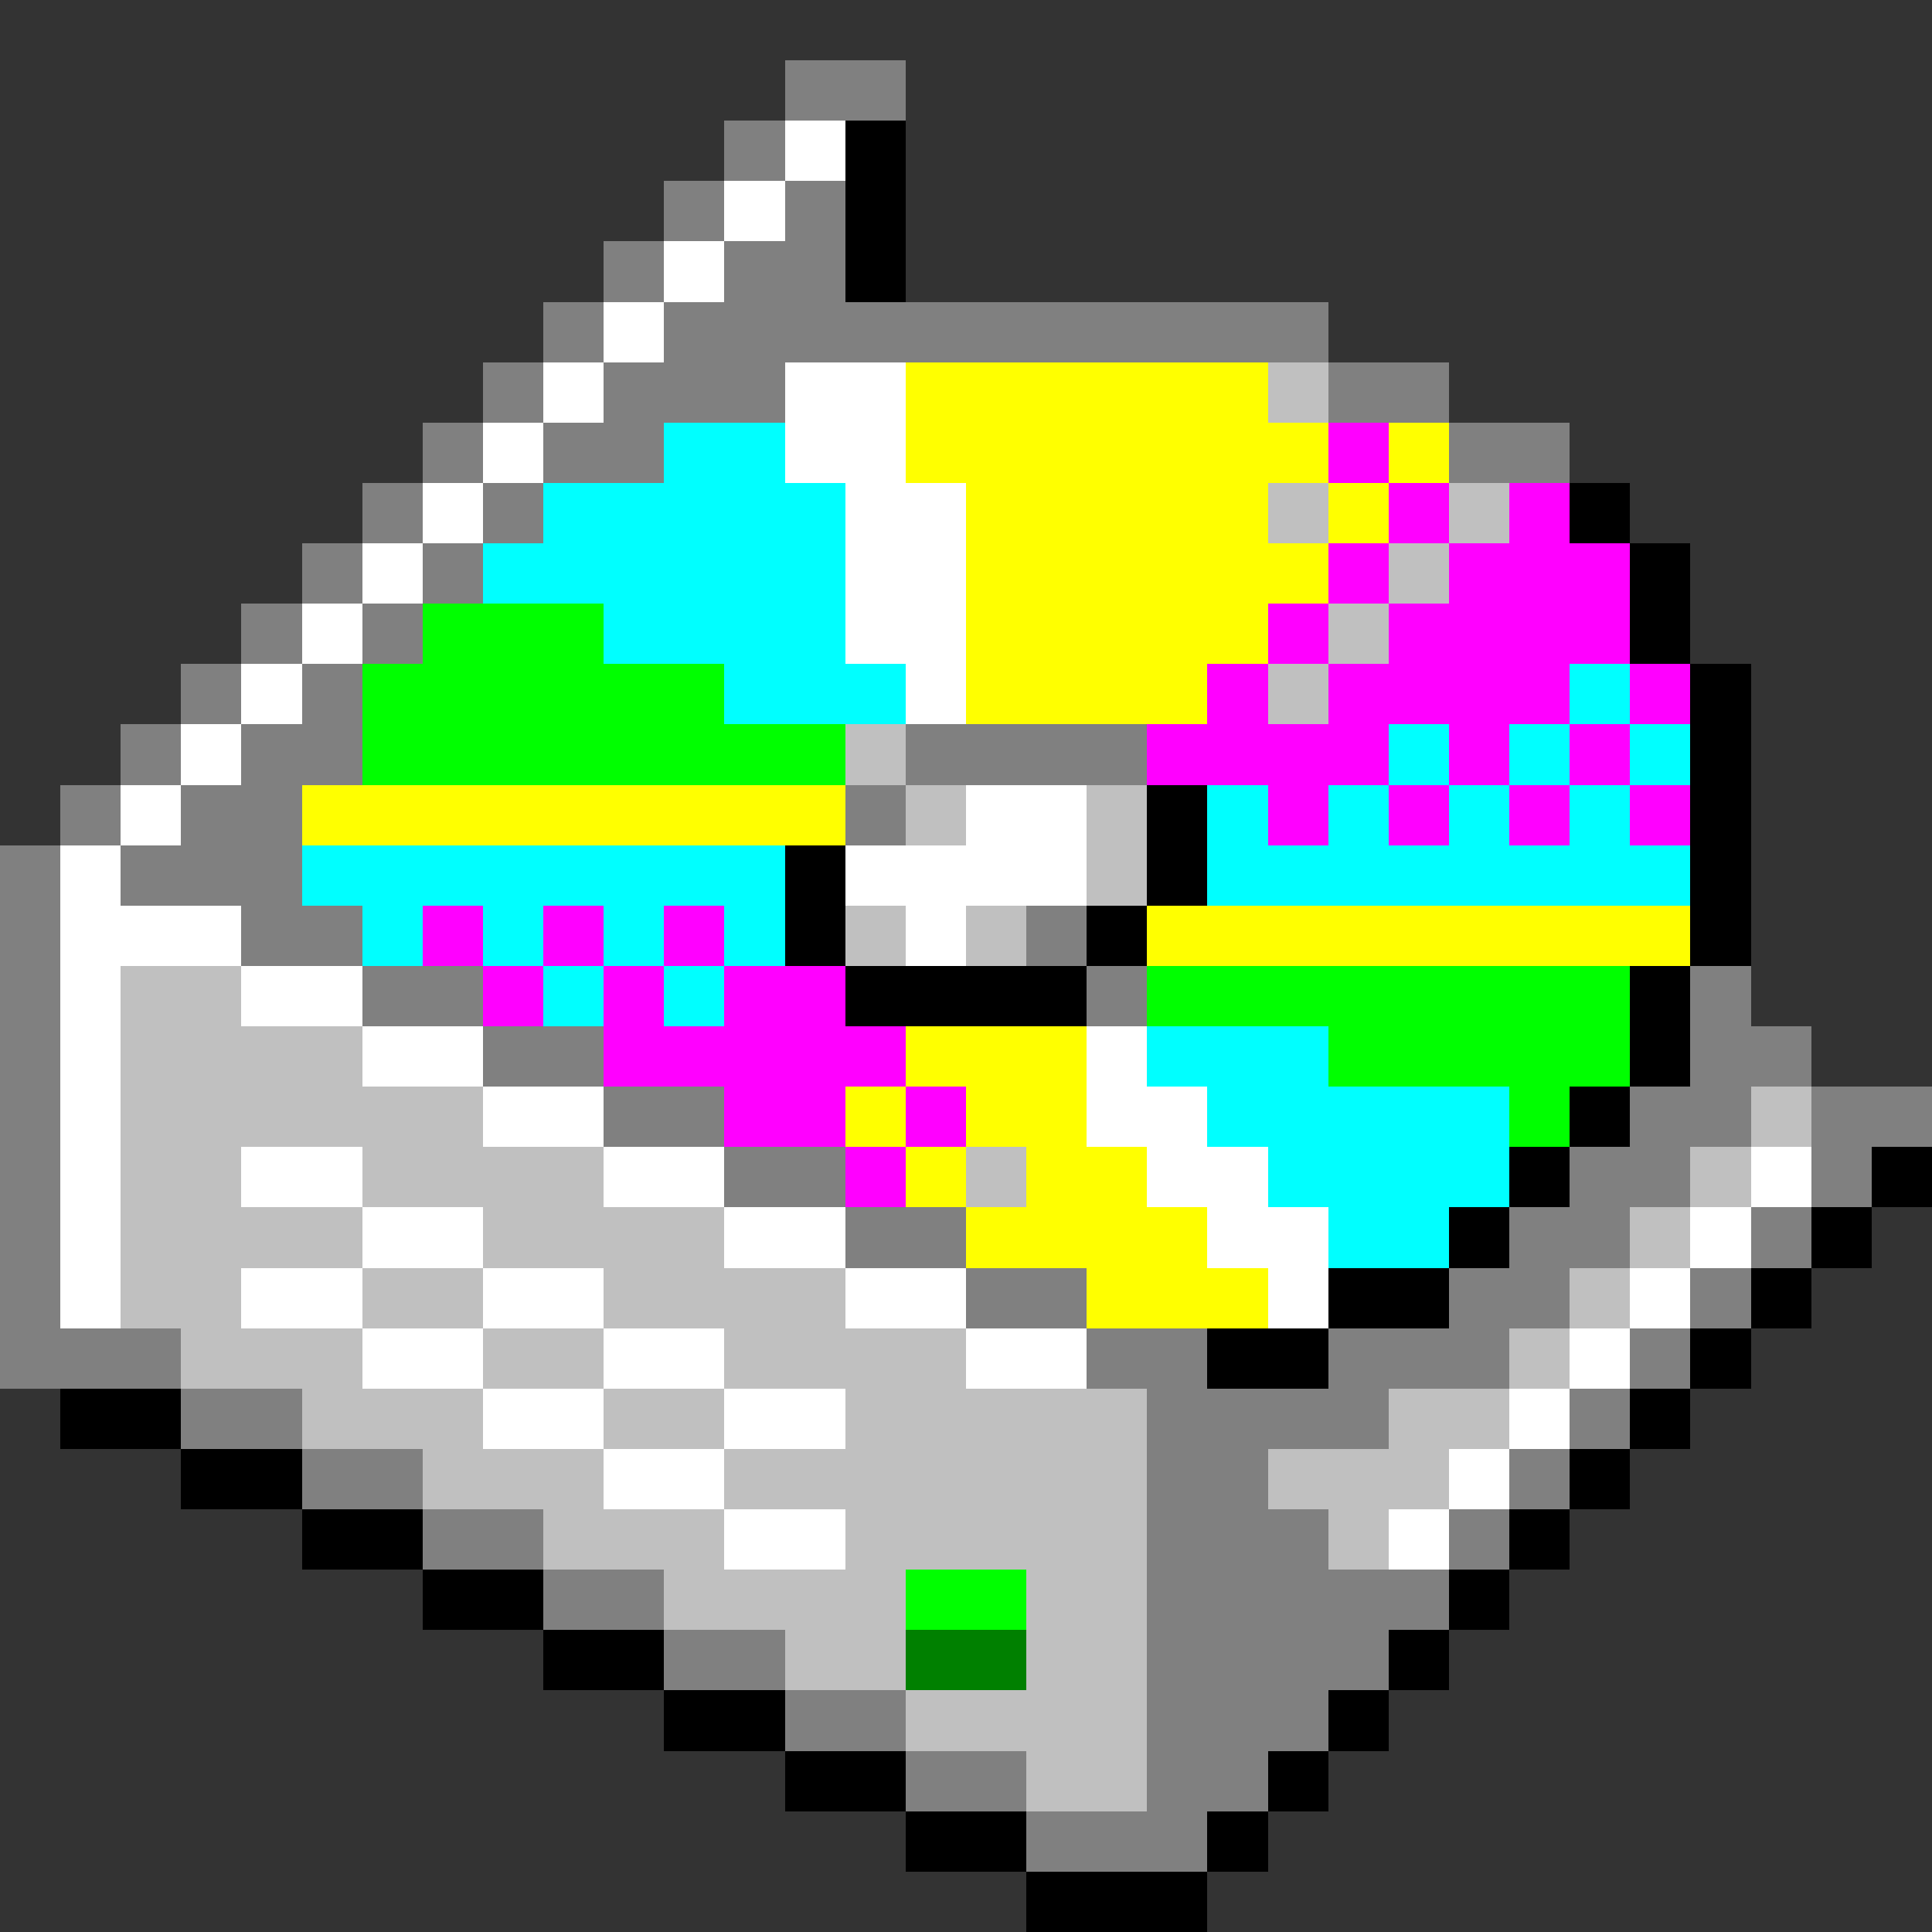 <svg xmlns="http://www.w3.org/2000/svg" shape-rendering="crispEdges" viewBox="0 -0.5 32 32"><rect x="0" y="-0.5" width="32" height="32" fill="#333333" stroke="none"/><path stroke="gray" d="M13 1h2m-3 1h1m-2 1h1m1 0h1m-4 1h1m1 0h2M9 5h1m1 0h11M8 6h1m1 0h3m9 0h2M7 7h1m1 0h2m13 0h2M6 8h1m1 0h1M5 9h1m1 0h1m-4 1h1m1 0h1m-4 1h1m1 0h1m-4 1h1m1 0h2m9 0h4M1 13h1m1 0h2m9 0h1M0 14h1m1 0h3m-5 1h1m3 0h2m11 0h1M0 16h1m5 0h2m10 0h1m9 0h1M0 17h1m7 0h2m18 0h2M0 18h1m9 0h2m15 0h2m1 0h2M0 19h1m11 0h2m12 0h2m2 0h1M0 20h1m13 0h2m9 0h2m2 0h1M0 21h1m15 0h2m6 0h2m2 0h1M0 22h3m15 0h2m2 0h3m2 0h1M3 23h2m14 0h4m3 0h1M5 24h2m12 0h2m4 0h1M7 25h2m10 0h3m2 0h1M9 26h2m8 0h5m-13 1h2m6 0h4m-10 1h2m4 0h3m-7 1h2m2 0h2m-4 1h3"/><path stroke="#fff" d="M13 2h1m-2 1h1m-2 1h1m-2 1h1M9 6h1m3 0h2M8 7h1m4 0h2M7 8h1m6 0h2M6 9h1m7 0h2M5 10h1m8 0h2M4 11h1m10 0h1M3 12h1m-2 1h1m13 0h2M1 14h1m12 0h4M1 15h3m11 0h1M1 16h1m2 0h2m-5 1h1m4 0h2m10 0h1M1 18h1m6 0h2m8 0h2M1 19h1m2 0h2m4 0h2m7 0h2m8 0h1M1 20h1m4 0h2m4 0h2m6 0h2m6 0h1M1 21h1m2 0h2m2 0h2m4 0h2m5 0h1m5 0h1M6 22h2m2 0h2m4 0h2m8 0h1M8 23h2m2 0h2m11 0h1m-16 1h2m12 0h1m-13 1h2m9 0h1"/><path stroke="#000" d="M14 2h1m-1 1h1m-1 1h1m11 4h1m0 1h1m-1 1h1m0 1h1m-1 1h1m-10 1h1m8 0h1m-16 1h1m5 0h1m8 0h1m-16 1h1m4 0h1m9 0h1m-15 1h4m9 0h1m-1 1h1m-2 1h1m-2 1h1m5 0h1m-8 1h1m5 0h1m-9 1h2m5 0h1m-10 1h2m6 0h1M1 23h2m24 0h1M3 24h2m21 0h1M5 25h2m18 0h1M7 26h2m15 0h1M9 27h2m12 0h1m-13 1h2m9 0h1m-10 1h2m6 0h1m-7 1h2m3 0h1m-4 1h3"/><path stroke="#ff0" d="M15 6h6m-6 1h7m1 0h1m-8 1h5m1 0h1m-7 1h6m-6 1h5m-5 1h4M5 13h9m5 2h9m-13 2h3m-4 1h1m1 0h2m-3 1h1m1 0h2m-3 1h4m-2 1h3"/><path stroke="silver" d="M21 6h1m-1 2h1m2 0h1m-2 1h1m-2 1h1m-2 1h1m-8 1h1m0 1h1m2 0h1m-1 1h1m-5 1h1m1 0h1M2 16h2m-2 1h4m-4 1h6m21 0h1M2 19h2m2 0h4m6 0h1m11 0h1M2 20h4m2 0h4m15 0h1M2 21h2m2 0h2m2 0h4m12 0h1M3 22h3m2 0h2m2 0h4m9 0h1M5 23h3m2 0h2m2 0h5m4 0h2M7 24h3m2 0h7m2 0h3M9 25h3m2 0h5m3 0h1m-12 1h4m2 0h2m-6 1h2m2 0h2m-4 1h4m-2 1h2"/><path stroke="#0ff" d="M11 7h2M9 8h5M8 9h6m-4 1h4m-2 1h3m11 0h1m-4 1h1m1 0h1m1 0h1m-8 1h1m1 0h1m1 0h1m1 0h1M5 14h8m7 0h8M6 15h1m1 0h1m1 0h1m1 0h1m-4 1h1m1 0h1m7 1h3m-2 1h5m-4 1h4m-3 1h2"/><path stroke="#f0f" d="M22 7h1m0 1h1m1 0h1m-4 1h1m1 0h3m-6 1h1m1 0h4m-7 1h1m1 0h4m1 0h1m-9 1h4m1 0h1m1 0h1m-6 1h1m1 0h1m1 0h1m1 0h1M7 15h1m1 0h1m1 0h1m-4 1h1m1 0h1m1 0h2m-4 1h5m-3 1h2m1 0h1m-2 1h1"/><path stroke="#0f0" d="M7 10h3m-4 1h6m-6 1h8m5 4h8m-5 1h5m-2 1h1m-11 8h2"/><path stroke="green" d="M15 27h2"/></svg>